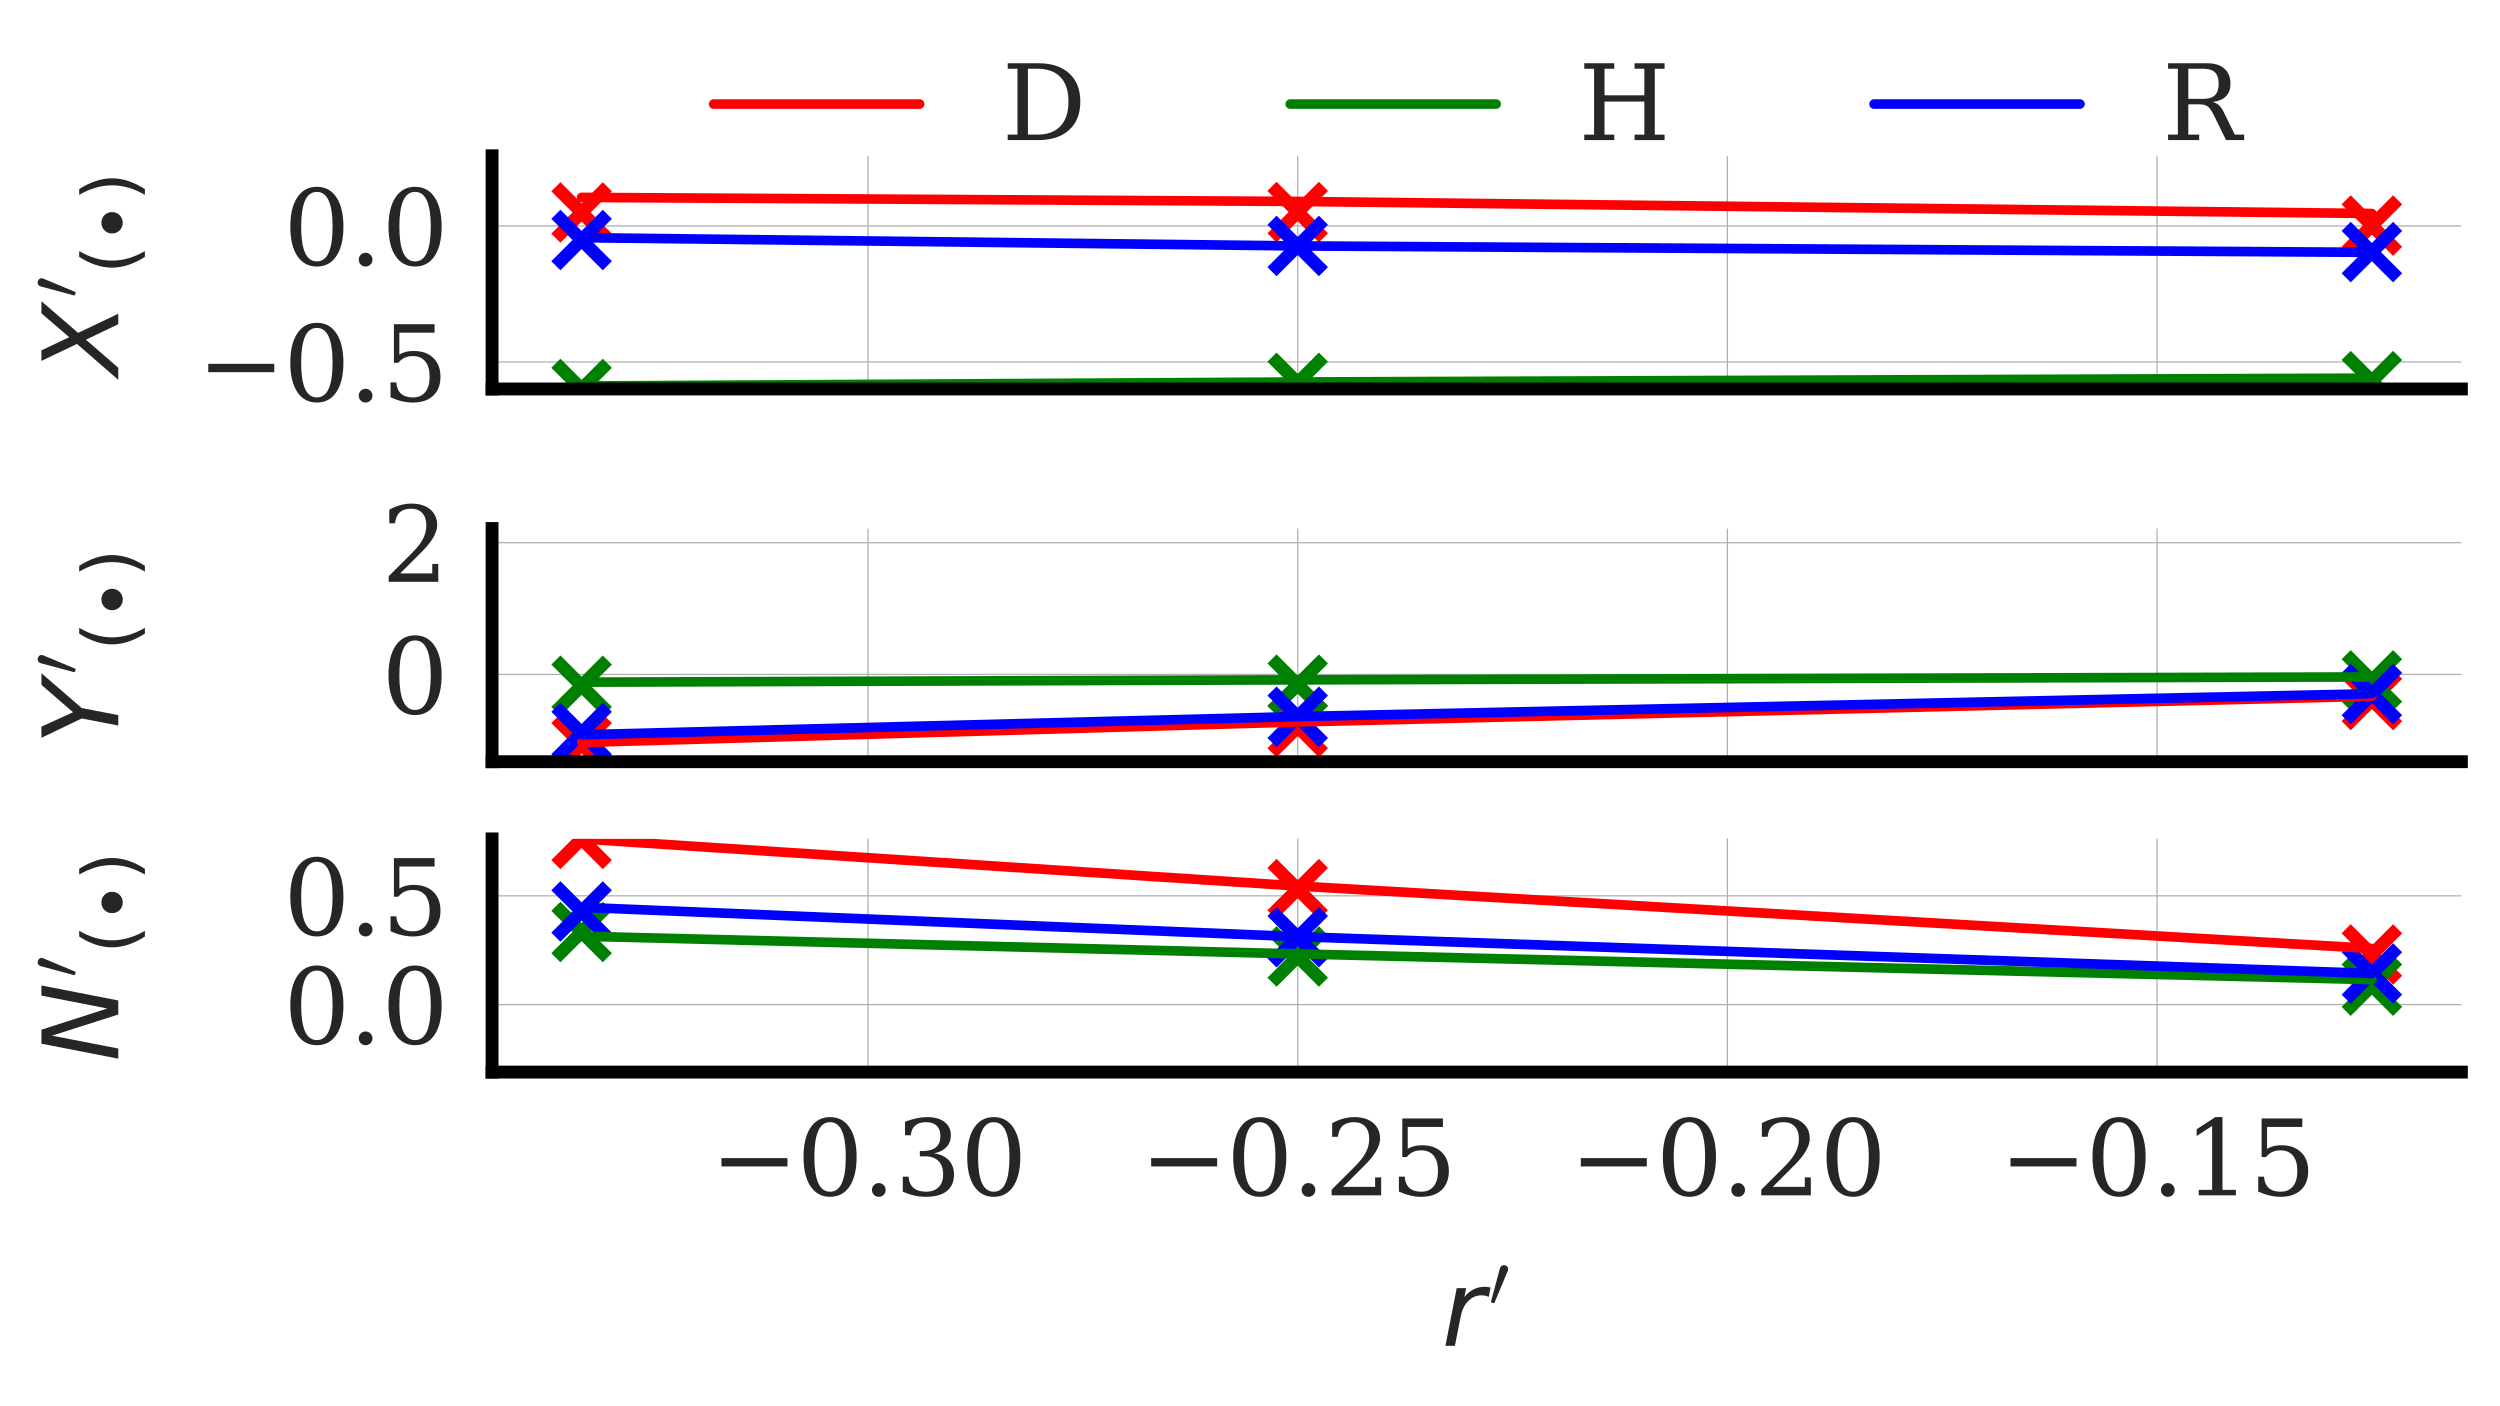 <?xml version="1.0" encoding="utf-8" standalone="no"?>
<!DOCTYPE svg PUBLIC "-//W3C//DTD SVG 1.1//EN"
  "http://www.w3.org/Graphics/SVG/1.1/DTD/svg11.dtd">
<svg xmlns:xlink="http://www.w3.org/1999/xlink" width="194.31pt" height="109.312pt" viewBox="0 0 194.31 109.312" xmlns="http://www.w3.org/2000/svg" version="1.1">
 <defs>
  <style type="text/css">*{stroke-linejoin: round; stroke-linecap: butt}</style>
 </defs>
 <g id="figure_1">
  <g id="patch_1">
   <path d="M 0 109.312 
L 194.31 109.312 
L 194.31 0 
L 0 0 
z
" style="fill: #ffffff"/>
  </g>
  <g id="axes_1">
   <g id="patch_2">
    <path d="M 38.246 30.233 
L 191.309 30.233 
L 191.309 12.109 
L 38.246 12.109 
z
" style="fill: #ffffff"/>
   </g>
   <g id="matplotlib.axis_1">
    <g id="xtick_1">
     <g id="line2d_1">
      <path d="M 67.468 30.233 
L 67.468 12.109 
" clip-path="url(#p88eea4c46e)" style="fill: none; stroke: #b0b0b0; stroke-width: 0.1; stroke-linecap: round"/>
     </g>
     <g id="line2d_2"/>
    </g>
    <g id="xtick_2">
     <g id="line2d_3">
      <path d="M 100.863 30.233 
L 100.863 12.109 
" clip-path="url(#p88eea4c46e)" style="fill: none; stroke: #b0b0b0; stroke-width: 0.1; stroke-linecap: round"/>
     </g>
     <g id="line2d_4"/>
    </g>
    <g id="xtick_3">
     <g id="line2d_5">
      <path d="M 134.259 30.233 
L 134.259 12.109 
" clip-path="url(#p88eea4c46e)" style="fill: none; stroke: #b0b0b0; stroke-width: 0.1; stroke-linecap: round"/>
     </g>
     <g id="line2d_6"/>
    </g>
    <g id="xtick_4">
     <g id="line2d_7">
      <path d="M 167.654 30.233 
L 167.654 12.109 
" clip-path="url(#p88eea4c46e)" style="fill: none; stroke: #b0b0b0; stroke-width: 0.1; stroke-linecap: round"/>
     </g>
     <g id="line2d_8"/>
    </g>
   </g>
   <g id="matplotlib.axis_2">
    <g id="ytick_1">
     <g id="line2d_9">
      <path d="M 38.246 28.132 
L 191.309 28.132 
" clip-path="url(#p88eea4c46e)" style="fill: none; stroke: #b0b0b0; stroke-width: 0.1; stroke-linecap: round"/>
     </g>
     <g id="line2d_10"/>
     <g id="text_1">
      <!-- −0.5 -->
      <g style="fill: #262626" transform="translate(15.32 31.171) scale(0.08 -0.08)">
       <defs>
        <path id="DejaVuSerif-2212" d="M 678 2259 
L 4684 2259 
L 4684 1753 
L 678 1753 
L 678 2259 
z
" transform="scale(0.016)"/>
        <path id="DejaVuSerif-30" d="M 2034 219 
Q 2513 219 2750 744 
Q 2988 1269 2988 2328 
Q 2988 3391 2750 3916 
Q 2513 4441 2034 4441 
Q 1556 4441 1318 3916 
Q 1081 3391 1081 2328 
Q 1081 1269 1318 744 
Q 1556 219 2034 219 
z
M 2034 -91 
Q 1275 -91 848 546 
Q 422 1184 422 2328 
Q 422 3475 848 4112 
Q 1275 4750 2034 4750 
Q 2797 4750 3222 4112 
Q 3647 3475 3647 2328 
Q 3647 1184 3222 546 
Q 2797 -91 2034 -91 
z
" transform="scale(0.016)"/>
        <path id="DejaVuSerif-2e" d="M 603 325 
Q 603 500 722 622 
Q 841 744 1019 744 
Q 1191 744 1312 622 
Q 1434 500 1434 325 
Q 1434 153 1312 31 
Q 1191 -91 1019 -91 
Q 841 -91 722 29 
Q 603 150 603 325 
z
" transform="scale(0.016)"/>
        <path id="DejaVuSerif-35" d="M 3219 4666 
L 3219 4153 
L 1081 4153 
L 1081 2816 
Q 1244 2928 1461 2984 
Q 1678 3041 1947 3041 
Q 2703 3041 3140 2622 
Q 3578 2203 3578 1478 
Q 3578 738 3136 323 
Q 2694 -91 1894 -91 
Q 1572 -91 1234 -12 
Q 897 66 544 225 
L 544 1131 
L 897 1131 
Q 925 688 1179 453 
Q 1434 219 1894 219 
Q 2388 219 2653 544 
Q 2919 869 2919 1478 
Q 2919 2084 2655 2407 
Q 2391 2731 1894 2731 
Q 1613 2731 1398 2631 
Q 1184 2531 1019 2322 
L 750 2322 
L 750 4666 
L 3219 4666 
z
" transform="scale(0.016)"/>
       </defs>
       <use xlink:href="#DejaVuSerif-2212"/>
       <use xlink:href="#DejaVuSerif-30" x="83.789"/>
       <use xlink:href="#DejaVuSerif-2e" x="147.412"/>
       <use xlink:href="#DejaVuSerif-35" x="179.199"/>
      </g>
     </g>
    </g>
    <g id="ytick_2">
     <g id="line2d_11">
      <path d="M 38.246 17.56 
L 191.309 17.56 
" clip-path="url(#p88eea4c46e)" style="fill: none; stroke: #b0b0b0; stroke-width: 0.1; stroke-linecap: round"/>
     </g>
     <g id="line2d_12"/>
     <g id="text_2">
      <!-- 0.0 -->
      <g style="fill: #262626" transform="translate(22.024 20.599) scale(0.08 -0.08)">
       <use xlink:href="#DejaVuSerif-30"/>
       <use xlink:href="#DejaVuSerif-2e" x="63.623"/>
       <use xlink:href="#DejaVuSerif-30" x="95.41"/>
      </g>
     </g>
    </g>
    <g id="text_3">
     <!-- ${X'}_{(\bullet)}$ -->
     <g style="fill: #262626" transform="translate(9.24 29.171) rotate(-90) scale(0.08 -0.08)">
      <defs>
       <path id="DejaVuSans-Oblique-58" d="M 878 4666 
L 1516 4666 
L 2316 2981 
L 3763 4666 
L 4500 4666 
L 2578 2438 
L 3738 0 
L 3103 0 
L 2163 1966 
L 459 0 
L -275 0 
L 1906 2509 
L 878 4666 
z
" transform="scale(0.016)"/>
       <path id="Cmsy10-30" d="M 225 347 
Q 184 359 184 409 
L 966 3316 
Q 1003 3434 1093 3506 
Q 1184 3578 1300 3578 
Q 1450 3578 1564 3479 
Q 1678 3381 1678 3231 
Q 1678 3166 1644 3084 
L 488 319 
Q 466 275 428 275 
Q 394 275 320 306 
Q 247 338 225 347 
z
" transform="scale(0.016)"/>
       <path id="DejaVuSans-28" d="M 1984 4856 
Q 1566 4138 1362 3434 
Q 1159 2731 1159 2009 
Q 1159 1288 1364 580 
Q 1569 -128 1984 -844 
L 1484 -844 
Q 1016 -109 783 600 
Q 550 1309 550 2009 
Q 550 2706 781 3412 
Q 1013 4119 1484 4856 
L 1984 4856 
z
" transform="scale(0.016)"/>
       <path id="DejaVuSans-2219" d="M 1075 2006 
Q 1075 2394 1345 2661 
Q 1616 2928 2009 2928 
Q 2397 2928 2664 2661 
Q 2931 2394 2931 2006 
Q 2931 1616 2662 1347 
Q 2394 1078 2003 1078 
Q 1613 1078 1344 1347 
Q 1075 1616 1075 2006 
z
" transform="scale(0.016)"/>
       <path id="DejaVuSans-29" d="M 513 4856 
L 1013 4856 
Q 1481 4119 1714 3412 
Q 1947 2706 1947 2009 
Q 1947 1309 1714 600 
Q 1481 -109 1013 -844 
L 513 -844 
Q 928 -128 1133 580 
Q 1338 1288 1338 2009 
Q 1338 2731 1133 3434 
Q 928 4138 513 4856 
z
" transform="scale(0.016)"/>
      </defs>
      <use xlink:href="#DejaVuSans-Oblique-58" transform="translate(0 0.584)"/>
      <use xlink:href="#Cmsy10-30" transform="translate(75.523 38.866) scale(0.7)"/>
      <use xlink:href="#DejaVuSans-28" transform="translate(98.457 -15.822) scale(0.7)"/>
      <use xlink:href="#DejaVuSans-2219" transform="translate(125.767 -15.822) scale(0.7)"/>
      <use xlink:href="#DejaVuSans-29" transform="translate(169.585 -15.822) scale(0.7)"/>
     </g>
    </g>
   </g>
   <g id="line2d_13">
    <defs>
     <path id="m5b847b10ed" d="M -2 2 
L 2 -2 
M -2 -2 
L 2 2 
" style="stroke: #ff0000"/>
    </defs>
    <g clip-path="url(#p88eea4c46e)">
     <use xlink:href="#m5b847b10ed" x="45.204" y="16.514" style="fill: #ff0000; stroke: #ff0000"/>
     <use xlink:href="#m5b847b10ed" x="100.863" y="16.484" style="fill: #ff0000; stroke: #ff0000"/>
     <use xlink:href="#m5b847b10ed" x="184.352" y="17.533" style="fill: #ff0000; stroke: #ff0000"/>
    </g>
   </g>
   <g id="line2d_14">
    <defs>
     <path id="m72a6ecfe37" d="M -2 2 
L 2 -2 
M -2 -2 
L 2 2 
" style="stroke: #008000"/>
    </defs>
    <g clip-path="url(#p88eea4c46e)">
     <use xlink:href="#m72a6ecfe37" x="45.204" y="30.233" style="fill: #008000; stroke: #008000"/>
     <use xlink:href="#m72a6ecfe37" x="100.863" y="29.756" style="fill: #008000; stroke: #008000"/>
     <use xlink:href="#m72a6ecfe37" x="184.352" y="29.624" style="fill: #008000; stroke: #008000"/>
    </g>
   </g>
   <g id="line2d_15">
    <defs>
     <path id="m6cd8659c82" d="M -2 2 
L 2 -2 
M -2 -2 
L 2 2 
" style="stroke: #0000ff"/>
    </defs>
    <g clip-path="url(#p88eea4c46e)">
     <use xlink:href="#m6cd8659c82" x="45.204" y="18.655" style="fill: #0000ff; stroke: #0000ff"/>
     <use xlink:href="#m6cd8659c82" x="100.863" y="19.116" style="fill: #0000ff; stroke: #0000ff"/>
     <use xlink:href="#m6cd8659c82" x="184.352" y="19.594" style="fill: #0000ff; stroke: #0000ff"/>
    </g>
   </g>
   <g id="line2d_16">
    <path d="M 45.204 15.343 
L 100.863 15.657 
L 184.352 16.595 
" clip-path="url(#p88eea4c46e)" style="fill: none; stroke: #ff0000; stroke-width: 0.75; stroke-linecap: round"/>
   </g>
   <g id="line2d_17">
    <path d="M 45.204 30.001 
L 100.863 29.69 
L 184.352 29.39 
" clip-path="url(#p88eea4c46e)" style="fill: none; stroke: #008000; stroke-width: 0.75; stroke-linecap: round"/>
   </g>
   <g id="line2d_18">
    <path d="M 45.204 18.473 
L 100.863 19.114 
L 184.352 19.613 
" clip-path="url(#p88eea4c46e)" style="fill: none; stroke: #0000ff; stroke-width: 0.75; stroke-linecap: round"/>
   </g>
   <g id="patch_3">
    <path d="M 38.246 30.233 
L 38.246 12.109 
" style="fill: none; stroke: #000000; stroke-linejoin: miter; stroke-linecap: square"/>
   </g>
   <g id="patch_4">
    <path d="M 38.246 30.233 
L 191.309 30.233 
" style="fill: none; stroke: #000000; stroke-linejoin: miter; stroke-linecap: square"/>
   </g>
   <g id="legend_1">
    <g id="line2d_19">
     <path d="M 55.471 8.088 
L 63.471 8.088 
L 71.471 8.088 
" style="fill: none; stroke: #ff0000; stroke-width: 0.75; stroke-linecap: round"/>
    </g>
    <g id="text_4">
     <!-- D -->
     <g style="fill: #262626" transform="translate(77.871 10.888) scale(0.08 -0.08)">
      <defs>
       <path id="DejaVuSerif-44" d="M 1581 331 
L 2163 331 
Q 3072 331 3558 850 
Q 4044 1369 4044 2338 
Q 4044 3306 3559 3818 
Q 3075 4331 2163 4331 
L 1581 4331 
L 1581 331 
z
M 353 0 
L 353 331 
L 947 331 
L 947 4331 
L 353 4331 
L 353 4666 
L 2209 4666 
Q 3416 4666 4089 4050 
Q 4763 3434 4763 2338 
Q 4763 1238 4088 619 
Q 3413 0 2209 0 
L 353 0 
z
" transform="scale(0.016)"/>
      </defs>
      <use xlink:href="#DejaVuSerif-44"/>
     </g>
    </g>
    <g id="line2d_20">
     <path d="M 100.285 8.088 
L 108.285 8.088 
L 116.285 8.088 
" style="fill: none; stroke: #008000; stroke-width: 0.75; stroke-linecap: round"/>
    </g>
    <g id="text_5">
     <!-- H -->
     <g style="fill: #262626" transform="translate(122.685 10.888) scale(0.08 -0.08)">
      <defs>
       <path id="DejaVuSerif-48" d="M 353 0 
L 353 331 
L 947 331 
L 947 4331 
L 353 4331 
L 353 4666 
L 2175 4666 
L 2175 4331 
L 1581 4331 
L 1581 2719 
L 4000 2719 
L 4000 4331 
L 3406 4331 
L 3406 4666 
L 5228 4666 
L 5228 4331 
L 4634 4331 
L 4634 331 
L 5228 331 
L 5228 0 
L 3406 0 
L 3406 331 
L 4000 331 
L 4000 2338 
L 1581 2338 
L 1581 331 
L 2175 331 
L 2175 0 
L 353 0 
z
" transform="scale(0.016)"/>
      </defs>
      <use xlink:href="#DejaVuSerif-48"/>
     </g>
    </g>
    <g id="line2d_21">
     <path d="M 145.661 8.088 
L 153.661 8.088 
L 161.661 8.088 
" style="fill: none; stroke: #0000ff; stroke-width: 0.75; stroke-linecap: round"/>
    </g>
    <g id="text_6">
     <!-- R -->
     <g style="fill: #262626" transform="translate(168.061 10.888) scale(0.08 -0.08)">
      <defs>
       <path id="DejaVuSerif-52" d="M 3066 2316 
Q 3284 2256 3442 2114 
Q 3600 1972 3725 1716 
L 4403 331 
L 4972 331 
L 4972 0 
L 3872 0 
L 3144 1484 
Q 2934 1916 2759 2042 
Q 2584 2169 2278 2169 
L 1581 2169 
L 1581 331 
L 2241 331 
L 2241 0 
L 353 0 
L 353 331 
L 947 331 
L 947 4331 
L 353 4331 
L 353 4666 
L 2719 4666 
Q 3400 4666 3770 4341 
Q 4141 4016 4141 3419 
Q 4141 2938 3870 2661 
Q 3600 2384 3066 2316 
z
M 1581 2503 
L 2503 2503 
Q 2975 2503 3200 2726 
Q 3425 2950 3425 3419 
Q 3425 3888 3200 4109 
Q 2975 4331 2503 4331 
L 1581 4331 
L 1581 2503 
z
" transform="scale(0.016)"/>
      </defs>
      <use xlink:href="#DejaVuSerif-52"/>
     </g>
    </g>
   </g>
  </g>
  <g id="axes_2">
   <g id="patch_5">
    <path d="M 38.246 59.202 
L 191.309 59.202 
L 191.309 41.077 
L 38.246 41.077 
z
" style="fill: #ffffff"/>
   </g>
   <g id="matplotlib.axis_3">
    <g id="xtick_5">
     <g id="line2d_22">
      <path d="M 67.468 59.202 
L 67.468 41.077 
" clip-path="url(#p99b930fece)" style="fill: none; stroke: #b0b0b0; stroke-width: 0.1; stroke-linecap: round"/>
     </g>
     <g id="line2d_23"/>
    </g>
    <g id="xtick_6">
     <g id="line2d_24">
      <path d="M 100.863 59.202 
L 100.863 41.077 
" clip-path="url(#p99b930fece)" style="fill: none; stroke: #b0b0b0; stroke-width: 0.1; stroke-linecap: round"/>
     </g>
     <g id="line2d_25"/>
    </g>
    <g id="xtick_7">
     <g id="line2d_26">
      <path d="M 134.259 59.202 
L 134.259 41.077 
" clip-path="url(#p99b930fece)" style="fill: none; stroke: #b0b0b0; stroke-width: 0.1; stroke-linecap: round"/>
     </g>
     <g id="line2d_27"/>
    </g>
    <g id="xtick_8">
     <g id="line2d_28">
      <path d="M 167.654 59.202 
L 167.654 41.077 
" clip-path="url(#p99b930fece)" style="fill: none; stroke: #b0b0b0; stroke-width: 0.1; stroke-linecap: round"/>
     </g>
     <g id="line2d_29"/>
    </g>
   </g>
   <g id="matplotlib.axis_4">
    <g id="ytick_3">
     <g id="line2d_30">
      <path d="M 38.246 52.421 
L 191.309 52.421 
" clip-path="url(#p99b930fece)" style="fill: none; stroke: #b0b0b0; stroke-width: 0.1; stroke-linecap: round"/>
     </g>
     <g id="line2d_31"/>
     <g id="text_7">
      <!-- 0 -->
      <g style="fill: #262626" transform="translate(29.656 55.461) scale(0.08 -0.08)">
       <use xlink:href="#DejaVuSerif-30"/>
      </g>
     </g>
    </g>
    <g id="ytick_4">
     <g id="line2d_32">
      <path d="M 38.246 42.182 
L 191.309 42.182 
" clip-path="url(#p99b930fece)" style="fill: none; stroke: #b0b0b0; stroke-width: 0.1; stroke-linecap: round"/>
     </g>
     <g id="line2d_33"/>
     <g id="text_8">
      <!-- 2 -->
      <g style="fill: #262626" transform="translate(29.656 45.222) scale(0.08 -0.08)">
       <defs>
        <path id="DejaVuSerif-32" d="M 819 3553 
L 469 3553 
L 469 4384 
Q 803 4563 1142 4656 
Q 1481 4750 1806 4750 
Q 2534 4750 2956 4397 
Q 3378 4044 3378 3438 
Q 3378 2753 2422 1800 
Q 2347 1728 2309 1691 
L 1131 513 
L 3078 513 
L 3078 1088 
L 3444 1088 
L 3444 0 
L 434 0 
L 434 341 
L 1850 1753 
Q 2319 2222 2519 2614 
Q 2719 3006 2719 3438 
Q 2719 3909 2473 4175 
Q 2228 4441 1797 4441 
Q 1350 4441 1106 4219 
Q 863 3997 819 3553 
z
" transform="scale(0.016)"/>
       </defs>
       <use xlink:href="#DejaVuSerif-32"/>
      </g>
     </g>
    </g>
    <g id="text_9">
     <!-- ${Y'}_{(\bullet)}$ -->
     <g style="fill: #262626" transform="translate(9.24 57.859) rotate(-90) scale(0.08 -0.08)">
      <defs>
       <path id="DejaVuSans-Oblique-59" d="M 403 4666 
L 1081 4666 
L 1953 2747 
L 3616 4666 
L 4325 4666 
L 2209 2222 
L 1778 0 
L 1147 0 
L 1575 2222 
L 403 4666 
z
" transform="scale(0.016)"/>
      </defs>
      <use xlink:href="#DejaVuSans-Oblique-59" transform="translate(0 0.584)"/>
      <use xlink:href="#Cmsy10-30" transform="translate(68.101 38.866) scale(0.7)"/>
      <use xlink:href="#DejaVuSans-28" transform="translate(91.035 -15.822) scale(0.7)"/>
      <use xlink:href="#DejaVuSans-2219" transform="translate(118.345 -15.822) scale(0.7)"/>
      <use xlink:href="#DejaVuSans-29" transform="translate(162.163 -15.822) scale(0.7)"/>
     </g>
    </g>
   </g>
   <g id="line2d_34">
    <g clip-path="url(#p99b930fece)">
     <use xlink:href="#m5b847b10ed" x="45.204" y="57.848" style="fill: #ff0000; stroke: #ff0000"/>
     <use xlink:href="#m5b847b10ed" x="100.863" y="56.505" style="fill: #ff0000; stroke: #ff0000"/>
     <use xlink:href="#m5b847b10ed" x="184.352" y="54.406" style="fill: #ff0000; stroke: #ff0000"/>
    </g>
   </g>
   <g id="line2d_35">
    <g clip-path="url(#p99b930fece)">
     <use xlink:href="#m72a6ecfe37" x="45.204" y="53.299" style="fill: #008000; stroke: #008000"/>
     <use xlink:href="#m72a6ecfe37" x="100.863" y="53.215" style="fill: #008000; stroke: #008000"/>
     <use xlink:href="#m72a6ecfe37" x="184.352" y="52.883" style="fill: #008000; stroke: #008000"/>
    </g>
   </g>
   <g id="line2d_36">
    <g clip-path="url(#p99b930fece)">
     <use xlink:href="#m6cd8659c82" x="45.204" y="56.97" style="fill: #0000ff; stroke: #0000ff"/>
     <use xlink:href="#m6cd8659c82" x="100.863" y="55.711" style="fill: #0000ff; stroke: #0000ff"/>
     <use xlink:href="#m6cd8659c82" x="184.352" y="53.944" style="fill: #0000ff; stroke: #0000ff"/>
    </g>
   </g>
   <g id="line2d_37">
    <path d="M 45.204 57.709 
L 100.863 56.112 
L 184.352 54.114 
" clip-path="url(#p99b930fece)" style="fill: none; stroke: #ff0000; stroke-width: 0.75; stroke-linecap: round"/>
   </g>
   <g id="line2d_38">
    <path d="M 45.204 53.022 
L 100.863 52.841 
L 184.352 52.614 
" clip-path="url(#p99b930fece)" style="fill: none; stroke: #008000; stroke-width: 0.75; stroke-linecap: round"/>
   </g>
   <g id="line2d_39">
    <path d="M 45.204 57.108 
L 100.863 55.693 
L 184.352 53.921 
" clip-path="url(#p99b930fece)" style="fill: none; stroke: #0000ff; stroke-width: 0.75; stroke-linecap: round"/>
   </g>
   <g id="patch_6">
    <path d="M 38.246 59.202 
L 38.246 41.077 
" style="fill: none; stroke: #000000; stroke-linejoin: miter; stroke-linecap: square"/>
   </g>
   <g id="patch_7">
    <path d="M 38.246 59.202 
L 191.309 59.202 
" style="fill: none; stroke: #000000; stroke-linejoin: miter; stroke-linecap: square"/>
   </g>
  </g>
  <g id="axes_3">
   <g id="patch_8">
    <path d="M 38.246 83.326 
L 191.309 83.326 
L 191.309 65.202 
L 38.246 65.202 
z
" style="fill: #ffffff"/>
   </g>
   <g id="matplotlib.axis_5">
    <g id="xtick_9">
     <g id="line2d_40">
      <path d="M 67.468 83.326 
L 67.468 65.202 
" clip-path="url(#p2f7ea5d1fb)" style="fill: none; stroke: #b0b0b0; stroke-width: 0.1; stroke-linecap: round"/>
     </g>
     <g id="line2d_41"/>
     <g id="text_10">
      <!-- −0.30 -->
      <g style="fill: #262626" transform="translate(55.209 92.905) scale(0.08 -0.08)">
       <defs>
        <path id="DejaVuSerif-33" d="M 622 4469 
Q 988 4606 1323 4678 
Q 1659 4750 1953 4750 
Q 2638 4750 3022 4454 
Q 3406 4159 3406 3634 
Q 3406 3213 3140 2930 
Q 2875 2647 2388 2547 
Q 2963 2466 3280 2130 
Q 3597 1794 3597 1259 
Q 3597 606 3158 257 
Q 2719 -91 1894 -91 
Q 1528 -91 1179 -12 
Q 831 66 488 225 
L 488 1131 
L 838 1131 
Q 869 681 1141 450 
Q 1413 219 1906 219 
Q 2384 219 2661 495 
Q 2938 772 2938 1253 
Q 2938 1803 2653 2086 
Q 2369 2369 1819 2369 
L 1522 2369 
L 1522 2688 
L 1678 2688 
Q 2225 2688 2498 2914 
Q 2772 3141 2772 3597 
Q 2772 4006 2547 4223 
Q 2322 4441 1900 4441 
Q 1478 4441 1245 4241 
Q 1013 4041 972 3647 
L 622 3647 
L 622 4469 
z
" transform="scale(0.016)"/>
       </defs>
       <use xlink:href="#DejaVuSerif-2212"/>
       <use xlink:href="#DejaVuSerif-30" x="83.789"/>
       <use xlink:href="#DejaVuSerif-2e" x="147.412"/>
       <use xlink:href="#DejaVuSerif-33" x="179.199"/>
       <use xlink:href="#DejaVuSerif-30" x="242.822"/>
      </g>
     </g>
    </g>
    <g id="xtick_10">
     <g id="line2d_42">
      <path d="M 100.863 83.326 
L 100.863 65.202 
" clip-path="url(#p2f7ea5d1fb)" style="fill: none; stroke: #b0b0b0; stroke-width: 0.1; stroke-linecap: round"/>
     </g>
     <g id="line2d_43"/>
     <g id="text_11">
      <!-- −0.25 -->
      <g style="fill: #262626" transform="translate(88.605 92.905) scale(0.08 -0.08)">
       <use xlink:href="#DejaVuSerif-2212"/>
       <use xlink:href="#DejaVuSerif-30" x="83.789"/>
       <use xlink:href="#DejaVuSerif-2e" x="147.412"/>
       <use xlink:href="#DejaVuSerif-32" x="179.199"/>
       <use xlink:href="#DejaVuSerif-35" x="242.822"/>
      </g>
     </g>
    </g>
    <g id="xtick_11">
     <g id="line2d_44">
      <path d="M 134.259 83.326 
L 134.259 65.202 
" clip-path="url(#p2f7ea5d1fb)" style="fill: none; stroke: #b0b0b0; stroke-width: 0.1; stroke-linecap: round"/>
     </g>
     <g id="line2d_45"/>
     <g id="text_12">
      <!-- −0.20 -->
      <g style="fill: #262626" transform="translate(122.001 92.905) scale(0.08 -0.08)">
       <use xlink:href="#DejaVuSerif-2212"/>
       <use xlink:href="#DejaVuSerif-30" x="83.789"/>
       <use xlink:href="#DejaVuSerif-2e" x="147.412"/>
       <use xlink:href="#DejaVuSerif-32" x="179.199"/>
       <use xlink:href="#DejaVuSerif-30" x="242.822"/>
      </g>
     </g>
    </g>
    <g id="xtick_12">
     <g id="line2d_46">
      <path d="M 167.654 83.326 
L 167.654 65.202 
" clip-path="url(#p2f7ea5d1fb)" style="fill: none; stroke: #b0b0b0; stroke-width: 0.1; stroke-linecap: round"/>
     </g>
     <g id="line2d_47"/>
     <g id="text_13">
      <!-- −0.15 -->
      <g style="fill: #262626" transform="translate(155.396 92.905) scale(0.08 -0.08)">
       <defs>
        <path id="DejaVuSerif-31" d="M 909 0 
L 909 331 
L 1722 331 
L 1722 4213 
L 781 3603 
L 781 4013 
L 1919 4750 
L 2350 4750 
L 2350 331 
L 3163 331 
L 3163 0 
L 909 0 
z
" transform="scale(0.016)"/>
       </defs>
       <use xlink:href="#DejaVuSerif-2212"/>
       <use xlink:href="#DejaVuSerif-30" x="83.789"/>
       <use xlink:href="#DejaVuSerif-2e" x="147.412"/>
       <use xlink:href="#DejaVuSerif-31" x="179.199"/>
       <use xlink:href="#DejaVuSerif-35" x="242.822"/>
      </g>
     </g>
    </g>
    <g id="text_14">
     <!-- $r'$ -->
     <g style="fill: #262626" transform="translate(112.058 104.648) scale(0.08 -0.08)">
      <defs>
       <path id="DejaVuSans-Oblique-72" d="M 2853 2969 
Q 2766 3016 2653 3041 
Q 2541 3066 2413 3066 
Q 1953 3066 1609 2717 
Q 1266 2369 1153 1784 
L 800 0 
L 225 0 
L 909 3500 
L 1484 3500 
L 1375 2956 
Q 1603 3259 1920 3421 
Q 2238 3584 2597 3584 
Q 2691 3584 2781 3573 
Q 2872 3563 2963 3538 
L 2853 2969 
z
" transform="scale(0.016)"/>
      </defs>
      <use xlink:href="#DejaVuSans-Oblique-72" transform="translate(0 0.584)"/>
      <use xlink:href="#Cmsy10-30" transform="translate(45.763 38.866) scale(0.7)"/>
     </g>
    </g>
   </g>
   <g id="matplotlib.axis_6">
    <g id="ytick_5">
     <g id="line2d_48">
      <path d="M 38.246 78.082 
L 191.309 78.082 
" clip-path="url(#p2f7ea5d1fb)" style="fill: none; stroke: #b0b0b0; stroke-width: 0.1; stroke-linecap: round"/>
     </g>
     <g id="line2d_49"/>
     <g id="text_15">
      <!-- 0.0 -->
      <g style="fill: #262626" transform="translate(22.024 81.121) scale(0.08 -0.08)">
       <use xlink:href="#DejaVuSerif-30"/>
       <use xlink:href="#DejaVuSerif-2e" x="63.623"/>
       <use xlink:href="#DejaVuSerif-30" x="95.41"/>
      </g>
     </g>
    </g>
    <g id="ytick_6">
     <g id="line2d_50">
      <path d="M 38.246 69.629 
L 191.309 69.629 
" clip-path="url(#p2f7ea5d1fb)" style="fill: none; stroke: #b0b0b0; stroke-width: 0.1; stroke-linecap: round"/>
     </g>
     <g id="line2d_51"/>
     <g id="text_16">
      <!-- 0.5 -->
      <g style="fill: #262626" transform="translate(22.024 72.668) scale(0.08 -0.08)">
       <use xlink:href="#DejaVuSerif-30"/>
       <use xlink:href="#DejaVuSerif-2e" x="63.623"/>
       <use xlink:href="#DejaVuSerif-35" x="95.41"/>
      </g>
     </g>
    </g>
    <g id="text_17">
     <!-- ${N'}_{(\bullet)}$ -->
     <g style="fill: #262626" transform="translate(9.24 82.504) rotate(-90) scale(0.08 -0.08)">
      <defs>
       <path id="DejaVuSans-Oblique-4e" d="M 1081 4666 
L 1931 4666 
L 3219 666 
L 4000 4666 
L 4616 4666 
L 3706 0 
L 2853 0 
L 1569 4025 
L 788 0 
L 172 0 
L 1081 4666 
z
" transform="scale(0.016)"/>
      </defs>
      <use xlink:href="#DejaVuSans-Oblique-4e" transform="translate(0 0.584)"/>
      <use xlink:href="#Cmsy10-30" transform="translate(81.821 38.866) scale(0.7)"/>
      <use xlink:href="#DejaVuSans-28" transform="translate(104.756 -15.822) scale(0.7)"/>
      <use xlink:href="#DejaVuSans-2219" transform="translate(132.066 -15.822) scale(0.7)"/>
      <use xlink:href="#DejaVuSans-29" transform="translate(175.884 -15.822) scale(0.7)"/>
     </g>
    </g>
   </g>
   <g id="line2d_52">
    <g clip-path="url(#p2f7ea5d1fb)">
     <use xlink:href="#m5b847b10ed" x="45.204" y="65.202" style="fill: #ff0000; stroke: #ff0000"/>
     <use xlink:href="#m5b847b10ed" x="100.863" y="69.105" style="fill: #ff0000; stroke: #ff0000"/>
     <use xlink:href="#m5b847b10ed" x="184.352" y="74.188" style="fill: #ff0000; stroke: #ff0000"/>
    </g>
   </g>
   <g id="line2d_53">
    <g clip-path="url(#p2f7ea5d1fb)">
     <use xlink:href="#m72a6ecfe37" x="45.204" y="72.441" style="fill: #008000; stroke: #008000"/>
     <use xlink:href="#m72a6ecfe37" x="100.863" y="74.342" style="fill: #008000; stroke: #008000"/>
     <use xlink:href="#m72a6ecfe37" x="184.352" y="76.61" style="fill: #008000; stroke: #008000"/>
    </g>
   </g>
   <g id="line2d_54">
    <g clip-path="url(#p2f7ea5d1fb)">
     <use xlink:href="#m6cd8659c82" x="45.204" y="70.843" style="fill: #0000ff; stroke: #0000ff"/>
     <use xlink:href="#m6cd8659c82" x="100.863" y="72.845" style="fill: #0000ff; stroke: #0000ff"/>
     <use xlink:href="#m6cd8659c82" x="184.352" y="75.66" style="fill: #0000ff; stroke: #0000ff"/>
    </g>
   </g>
   <g id="line2d_55">
    <path d="M 45.204 65.205 
L 100.863 68.866 
L 184.352 73.72 
" clip-path="url(#p2f7ea5d1fb)" style="fill: none; stroke: #ff0000; stroke-width: 0.75; stroke-linecap: round"/>
   </g>
   <g id="line2d_56">
    <path d="M 45.204 72.766 
L 100.863 74.144 
L 184.352 76.14 
" clip-path="url(#p2f7ea5d1fb)" style="fill: none; stroke: #008000; stroke-width: 0.75; stroke-linecap: round"/>
   </g>
   <g id="line2d_57">
    <path d="M 45.204 70.521 
L 100.863 72.804 
L 184.352 75.662 
" clip-path="url(#p2f7ea5d1fb)" style="fill: none; stroke: #0000ff; stroke-width: 0.75; stroke-linecap: round"/>
   </g>
   <g id="patch_9">
    <path d="M 38.246 83.326 
L 38.246 65.202 
" style="fill: none; stroke: #000000; stroke-linejoin: miter; stroke-linecap: square"/>
   </g>
   <g id="patch_10">
    <path d="M 38.246 83.326 
L 191.309 83.326 
" style="fill: none; stroke: #000000; stroke-linejoin: miter; stroke-linecap: square"/>
   </g>
  </g>
 </g>
 <defs>
  <clipPath id="p88eea4c46e">
   <rect x="38.246" y="12.109" width="153.063" height="18.124"/>
  </clipPath>
  <clipPath id="p99b930fece">
   <rect x="38.246" y="41.077" width="153.063" height="18.124"/>
  </clipPath>
  <clipPath id="p2f7ea5d1fb">
   <rect x="38.246" y="65.202" width="153.063" height="18.124"/>
  </clipPath>
 </defs>
</svg>
